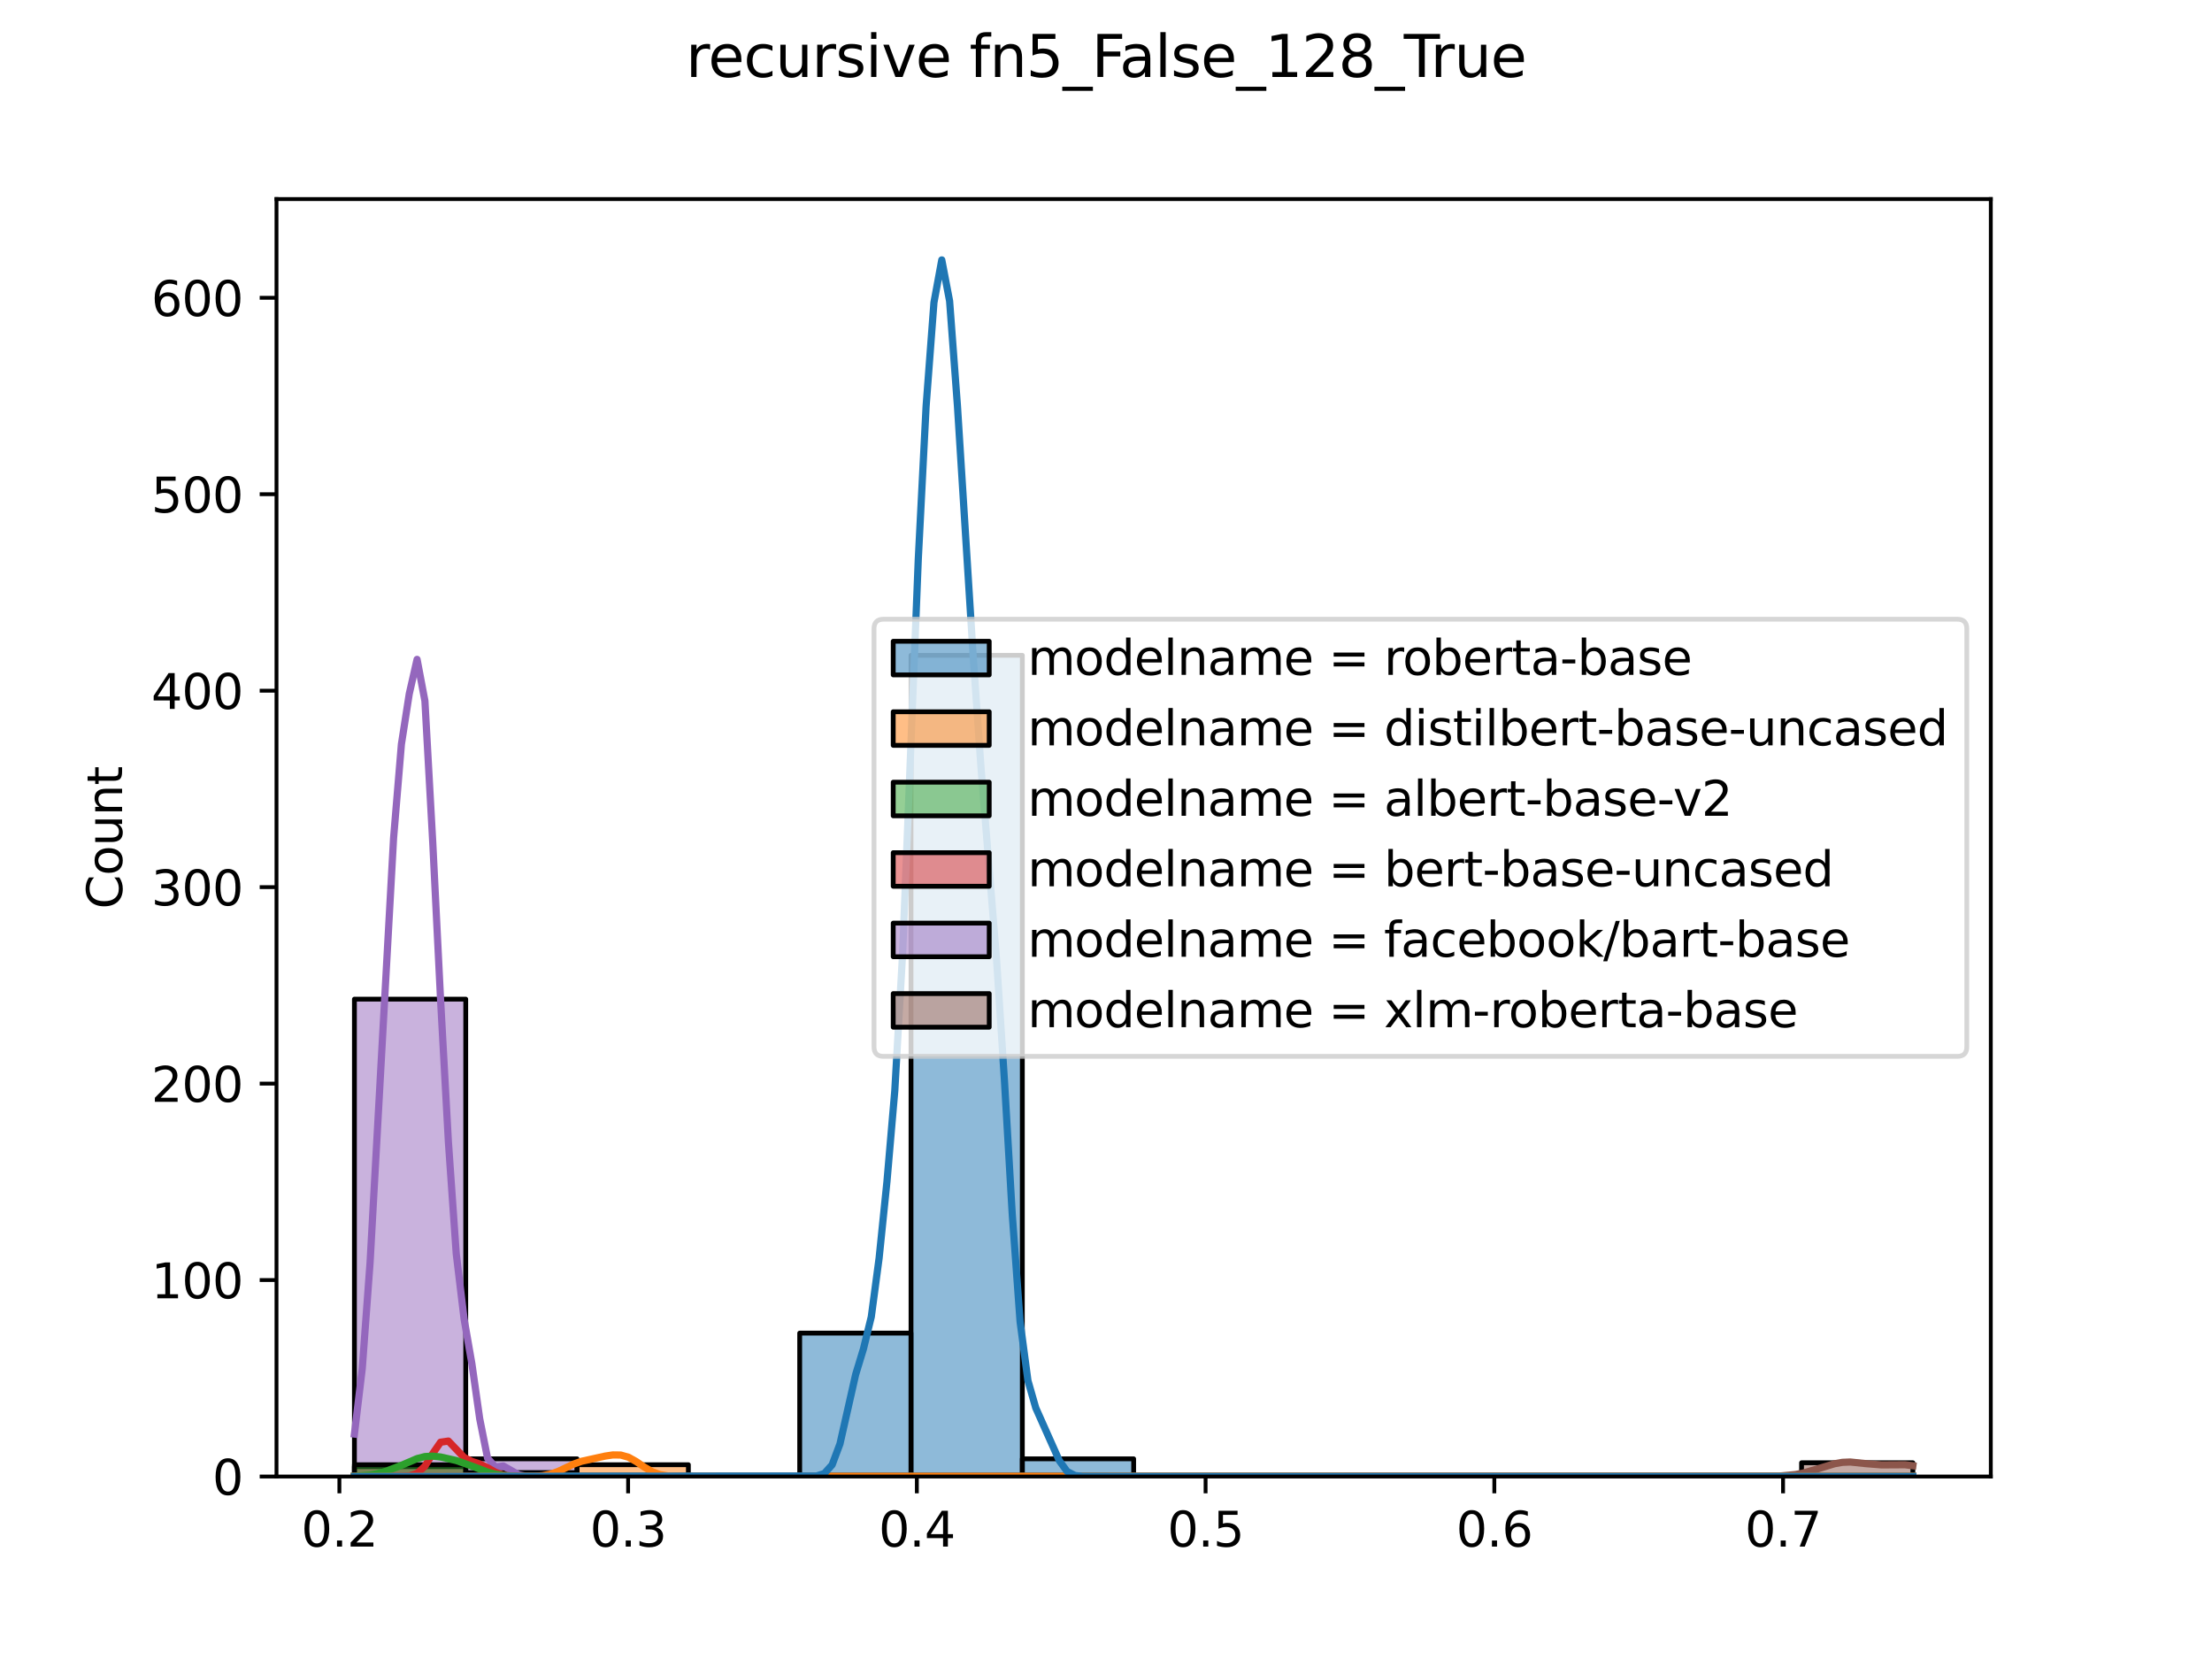 <?xml version="1.0" encoding="utf-8" standalone="no"?>
<!DOCTYPE svg PUBLIC "-//W3C//DTD SVG 1.1//EN"
  "http://www.w3.org/Graphics/SVG/1.1/DTD/svg11.dtd">
<svg xmlns:xlink="http://www.w3.org/1999/xlink" width="460.8pt" height="345.6pt" viewBox="0 0 460.8 345.6" xmlns="http://www.w3.org/2000/svg" version="1.1">
 <defs>
  <style type="text/css">*{stroke-linejoin: round; stroke-linecap: butt}</style>
 </defs>
 <g id="figure_1">
  <g id="patch_1">
   <path d="M 0 345.6 
L 460.8 345.6 
L 460.8 0 
L 0 0 
z
" style="fill: #ffffff"/>
  </g>
  <g id="axes_1">
   <g id="patch_2">
    <path d="M 57.6 307.584 
L 414.72 307.584 
L 414.72 41.472 
L 57.6 41.472 
z
" style="fill: #ffffff"/>
   </g>
   <g id="patch_3">
    <path d="M 73.833 307.584 
L 97.022 307.584 
L 97.022 307.584 
L 73.833 307.584 
z
" clip-path="url(#pc4f08e3adf)" style="fill: #8c564b; fill-opacity: 0.5; stroke: #000000; stroke-linejoin: miter"/>
   </g>
   <g id="patch_4">
    <path d="M 97.022 307.584 
L 120.212 307.584 
L 120.212 307.584 
L 97.022 307.584 
z
" clip-path="url(#pc4f08e3adf)" style="fill: #8c564b; fill-opacity: 0.5; stroke: #000000; stroke-linejoin: miter"/>
   </g>
   <g id="patch_5">
    <path d="M 120.212 307.584 
L 143.402 307.584 
L 143.402 307.584 
L 120.212 307.584 
z
" clip-path="url(#pc4f08e3adf)" style="fill: #8c564b; fill-opacity: 0.5; stroke: #000000; stroke-linejoin: miter"/>
   </g>
   <g id="patch_6">
    <path d="M 143.402 307.584 
L 166.591 307.584 
L 166.591 307.584 
L 143.402 307.584 
z
" clip-path="url(#pc4f08e3adf)" style="fill: #8c564b; fill-opacity: 0.5; stroke: #000000; stroke-linejoin: miter"/>
   </g>
   <g id="patch_7">
    <path d="M 166.591 307.584 
L 189.781 307.584 
L 189.781 307.584 
L 166.591 307.584 
z
" clip-path="url(#pc4f08e3adf)" style="fill: #8c564b; fill-opacity: 0.5; stroke: #000000; stroke-linejoin: miter"/>
   </g>
   <g id="patch_8">
    <path d="M 189.781 307.584 
L 212.97 307.584 
L 212.97 307.584 
L 189.781 307.584 
z
" clip-path="url(#pc4f08e3adf)" style="fill: #8c564b; fill-opacity: 0.5; stroke: #000000; stroke-linejoin: miter"/>
   </g>
   <g id="patch_9">
    <path d="M 212.97 307.584 
L 236.16 307.584 
L 236.16 307.584 
L 212.97 307.584 
z
" clip-path="url(#pc4f08e3adf)" style="fill: #8c564b; fill-opacity: 0.5; stroke: #000000; stroke-linejoin: miter"/>
   </g>
   <g id="patch_10">
    <path d="M 236.16 307.584 
L 259.35 307.584 
L 259.35 307.584 
L 236.16 307.584 
z
" clip-path="url(#pc4f08e3adf)" style="fill: #8c564b; fill-opacity: 0.5; stroke: #000000; stroke-linejoin: miter"/>
   </g>
   <g id="patch_11">
    <path d="M 259.35 307.584 
L 282.539 307.584 
L 282.539 307.584 
L 259.35 307.584 
z
" clip-path="url(#pc4f08e3adf)" style="fill: #8c564b; fill-opacity: 0.5; stroke: #000000; stroke-linejoin: miter"/>
   </g>
   <g id="patch_12">
    <path d="M 282.539 307.584 
L 305.729 307.584 
L 305.729 307.584 
L 282.539 307.584 
z
" clip-path="url(#pc4f08e3adf)" style="fill: #8c564b; fill-opacity: 0.5; stroke: #000000; stroke-linejoin: miter"/>
   </g>
   <g id="patch_13">
    <path d="M 305.729 307.584 
L 328.918 307.584 
L 328.918 307.584 
L 305.729 307.584 
z
" clip-path="url(#pc4f08e3adf)" style="fill: #8c564b; fill-opacity: 0.5; stroke: #000000; stroke-linejoin: miter"/>
   </g>
   <g id="patch_14">
    <path d="M 328.918 307.584 
L 352.108 307.584 
L 352.108 307.584 
L 328.918 307.584 
z
" clip-path="url(#pc4f08e3adf)" style="fill: #8c564b; fill-opacity: 0.5; stroke: #000000; stroke-linejoin: miter"/>
   </g>
   <g id="patch_15">
    <path d="M 352.108 307.584 
L 375.298 307.584 
L 375.298 307.584 
L 352.108 307.584 
z
" clip-path="url(#pc4f08e3adf)" style="fill: #8c564b; fill-opacity: 0.5; stroke: #000000; stroke-linejoin: miter"/>
   </g>
   <g id="patch_16">
    <path d="M 375.298 307.584 
L 398.487 307.584 
L 398.487 304.719 
L 375.298 304.719 
z
" clip-path="url(#pc4f08e3adf)" style="fill: #8c564b; fill-opacity: 0.5; stroke: #000000; stroke-linejoin: miter"/>
   </g>
   <g id="patch_17">
    <path d="M 73.833 307.584 
L 97.022 307.584 
L 97.022 208.136 
L 73.833 208.136 
z
" clip-path="url(#pc4f08e3adf)" style="fill: #9467bd; fill-opacity: 0.5; stroke: #000000; stroke-linejoin: miter"/>
   </g>
   <g id="patch_18">
    <path d="M 97.022 307.584 
L 120.212 307.584 
L 120.212 303.901 
L 97.022 303.901 
z
" clip-path="url(#pc4f08e3adf)" style="fill: #9467bd; fill-opacity: 0.5; stroke: #000000; stroke-linejoin: miter"/>
   </g>
   <g id="patch_19">
    <path d="M 120.212 307.584 
L 143.402 307.584 
L 143.402 307.584 
L 120.212 307.584 
z
" clip-path="url(#pc4f08e3adf)" style="fill: #9467bd; fill-opacity: 0.5; stroke: #000000; stroke-linejoin: miter"/>
   </g>
   <g id="patch_20">
    <path d="M 143.402 307.584 
L 166.591 307.584 
L 166.591 307.584 
L 143.402 307.584 
z
" clip-path="url(#pc4f08e3adf)" style="fill: #9467bd; fill-opacity: 0.5; stroke: #000000; stroke-linejoin: miter"/>
   </g>
   <g id="patch_21">
    <path d="M 166.591 307.584 
L 189.781 307.584 
L 189.781 307.584 
L 166.591 307.584 
z
" clip-path="url(#pc4f08e3adf)" style="fill: #9467bd; fill-opacity: 0.5; stroke: #000000; stroke-linejoin: miter"/>
   </g>
   <g id="patch_22">
    <path d="M 189.781 307.584 
L 212.97 307.584 
L 212.97 307.584 
L 189.781 307.584 
z
" clip-path="url(#pc4f08e3adf)" style="fill: #9467bd; fill-opacity: 0.5; stroke: #000000; stroke-linejoin: miter"/>
   </g>
   <g id="patch_23">
    <path d="M 212.97 307.584 
L 236.16 307.584 
L 236.16 307.584 
L 212.97 307.584 
z
" clip-path="url(#pc4f08e3adf)" style="fill: #9467bd; fill-opacity: 0.5; stroke: #000000; stroke-linejoin: miter"/>
   </g>
   <g id="patch_24">
    <path d="M 236.16 307.584 
L 259.35 307.584 
L 259.35 307.584 
L 236.16 307.584 
z
" clip-path="url(#pc4f08e3adf)" style="fill: #9467bd; fill-opacity: 0.5; stroke: #000000; stroke-linejoin: miter"/>
   </g>
   <g id="patch_25">
    <path d="M 259.35 307.584 
L 282.539 307.584 
L 282.539 307.584 
L 259.35 307.584 
z
" clip-path="url(#pc4f08e3adf)" style="fill: #9467bd; fill-opacity: 0.5; stroke: #000000; stroke-linejoin: miter"/>
   </g>
   <g id="patch_26">
    <path d="M 282.539 307.584 
L 305.729 307.584 
L 305.729 307.584 
L 282.539 307.584 
z
" clip-path="url(#pc4f08e3adf)" style="fill: #9467bd; fill-opacity: 0.5; stroke: #000000; stroke-linejoin: miter"/>
   </g>
   <g id="patch_27">
    <path d="M 305.729 307.584 
L 328.918 307.584 
L 328.918 307.584 
L 305.729 307.584 
z
" clip-path="url(#pc4f08e3adf)" style="fill: #9467bd; fill-opacity: 0.5; stroke: #000000; stroke-linejoin: miter"/>
   </g>
   <g id="patch_28">
    <path d="M 328.918 307.584 
L 352.108 307.584 
L 352.108 307.584 
L 328.918 307.584 
z
" clip-path="url(#pc4f08e3adf)" style="fill: #9467bd; fill-opacity: 0.5; stroke: #000000; stroke-linejoin: miter"/>
   </g>
   <g id="patch_29">
    <path d="M 352.108 307.584 
L 375.298 307.584 
L 375.298 307.584 
L 352.108 307.584 
z
" clip-path="url(#pc4f08e3adf)" style="fill: #9467bd; fill-opacity: 0.5; stroke: #000000; stroke-linejoin: miter"/>
   </g>
   <g id="patch_30">
    <path d="M 375.298 307.584 
L 398.487 307.584 
L 398.487 307.584 
L 375.298 307.584 
z
" clip-path="url(#pc4f08e3adf)" style="fill: #9467bd; fill-opacity: 0.5; stroke: #000000; stroke-linejoin: miter"/>
   </g>
   <g id="patch_31">
    <path d="M 73.833 307.584 
L 97.022 307.584 
L 97.022 305.538 
L 73.833 305.538 
z
" clip-path="url(#pc4f08e3adf)" style="fill: #d62728; fill-opacity: 0.5; stroke: #000000; stroke-linejoin: miter"/>
   </g>
   <g id="patch_32">
    <path d="M 97.022 307.584 
L 120.212 307.584 
L 120.212 306.765 
L 97.022 306.765 
z
" clip-path="url(#pc4f08e3adf)" style="fill: #d62728; fill-opacity: 0.5; stroke: #000000; stroke-linejoin: miter"/>
   </g>
   <g id="patch_33">
    <path d="M 120.212 307.584 
L 143.402 307.584 
L 143.402 307.584 
L 120.212 307.584 
z
" clip-path="url(#pc4f08e3adf)" style="fill: #d62728; fill-opacity: 0.5; stroke: #000000; stroke-linejoin: miter"/>
   </g>
   <g id="patch_34">
    <path d="M 143.402 307.584 
L 166.591 307.584 
L 166.591 307.584 
L 143.402 307.584 
z
" clip-path="url(#pc4f08e3adf)" style="fill: #d62728; fill-opacity: 0.5; stroke: #000000; stroke-linejoin: miter"/>
   </g>
   <g id="patch_35">
    <path d="M 166.591 307.584 
L 189.781 307.584 
L 189.781 307.584 
L 166.591 307.584 
z
" clip-path="url(#pc4f08e3adf)" style="fill: #d62728; fill-opacity: 0.5; stroke: #000000; stroke-linejoin: miter"/>
   </g>
   <g id="patch_36">
    <path d="M 189.781 307.584 
L 212.97 307.584 
L 212.97 307.584 
L 189.781 307.584 
z
" clip-path="url(#pc4f08e3adf)" style="fill: #d62728; fill-opacity: 0.5; stroke: #000000; stroke-linejoin: miter"/>
   </g>
   <g id="patch_37">
    <path d="M 212.97 307.584 
L 236.16 307.584 
L 236.16 307.584 
L 212.97 307.584 
z
" clip-path="url(#pc4f08e3adf)" style="fill: #d62728; fill-opacity: 0.5; stroke: #000000; stroke-linejoin: miter"/>
   </g>
   <g id="patch_38">
    <path d="M 236.16 307.584 
L 259.35 307.584 
L 259.35 307.584 
L 236.16 307.584 
z
" clip-path="url(#pc4f08e3adf)" style="fill: #d62728; fill-opacity: 0.5; stroke: #000000; stroke-linejoin: miter"/>
   </g>
   <g id="patch_39">
    <path d="M 259.35 307.584 
L 282.539 307.584 
L 282.539 307.584 
L 259.35 307.584 
z
" clip-path="url(#pc4f08e3adf)" style="fill: #d62728; fill-opacity: 0.5; stroke: #000000; stroke-linejoin: miter"/>
   </g>
   <g id="patch_40">
    <path d="M 282.539 307.584 
L 305.729 307.584 
L 305.729 307.584 
L 282.539 307.584 
z
" clip-path="url(#pc4f08e3adf)" style="fill: #d62728; fill-opacity: 0.5; stroke: #000000; stroke-linejoin: miter"/>
   </g>
   <g id="patch_41">
    <path d="M 305.729 307.584 
L 328.918 307.584 
L 328.918 307.584 
L 305.729 307.584 
z
" clip-path="url(#pc4f08e3adf)" style="fill: #d62728; fill-opacity: 0.5; stroke: #000000; stroke-linejoin: miter"/>
   </g>
   <g id="patch_42">
    <path d="M 328.918 307.584 
L 352.108 307.584 
L 352.108 307.584 
L 328.918 307.584 
z
" clip-path="url(#pc4f08e3adf)" style="fill: #d62728; fill-opacity: 0.5; stroke: #000000; stroke-linejoin: miter"/>
   </g>
   <g id="patch_43">
    <path d="M 352.108 307.584 
L 375.298 307.584 
L 375.298 307.584 
L 352.108 307.584 
z
" clip-path="url(#pc4f08e3adf)" style="fill: #d62728; fill-opacity: 0.5; stroke: #000000; stroke-linejoin: miter"/>
   </g>
   <g id="patch_44">
    <path d="M 375.298 307.584 
L 398.487 307.584 
L 398.487 307.584 
L 375.298 307.584 
z
" clip-path="url(#pc4f08e3adf)" style="fill: #d62728; fill-opacity: 0.5; stroke: #000000; stroke-linejoin: miter"/>
   </g>
   <g id="patch_45">
    <path d="M 73.833 307.584 
L 97.022 307.584 
L 97.022 305.128 
L 73.833 305.128 
z
" clip-path="url(#pc4f08e3adf)" style="fill: #2ca02c; fill-opacity: 0.5; stroke: #000000; stroke-linejoin: miter"/>
   </g>
   <g id="patch_46">
    <path d="M 97.022 307.584 
L 120.212 307.584 
L 120.212 307.175 
L 97.022 307.175 
z
" clip-path="url(#pc4f08e3adf)" style="fill: #2ca02c; fill-opacity: 0.5; stroke: #000000; stroke-linejoin: miter"/>
   </g>
   <g id="patch_47">
    <path d="M 120.212 307.584 
L 143.402 307.584 
L 143.402 307.584 
L 120.212 307.584 
z
" clip-path="url(#pc4f08e3adf)" style="fill: #2ca02c; fill-opacity: 0.5; stroke: #000000; stroke-linejoin: miter"/>
   </g>
   <g id="patch_48">
    <path d="M 143.402 307.584 
L 166.591 307.584 
L 166.591 307.584 
L 143.402 307.584 
z
" clip-path="url(#pc4f08e3adf)" style="fill: #2ca02c; fill-opacity: 0.5; stroke: #000000; stroke-linejoin: miter"/>
   </g>
   <g id="patch_49">
    <path d="M 166.591 307.584 
L 189.781 307.584 
L 189.781 307.584 
L 166.591 307.584 
z
" clip-path="url(#pc4f08e3adf)" style="fill: #2ca02c; fill-opacity: 0.5; stroke: #000000; stroke-linejoin: miter"/>
   </g>
   <g id="patch_50">
    <path d="M 189.781 307.584 
L 212.97 307.584 
L 212.97 307.584 
L 189.781 307.584 
z
" clip-path="url(#pc4f08e3adf)" style="fill: #2ca02c; fill-opacity: 0.5; stroke: #000000; stroke-linejoin: miter"/>
   </g>
   <g id="patch_51">
    <path d="M 212.97 307.584 
L 236.16 307.584 
L 236.16 307.584 
L 212.97 307.584 
z
" clip-path="url(#pc4f08e3adf)" style="fill: #2ca02c; fill-opacity: 0.5; stroke: #000000; stroke-linejoin: miter"/>
   </g>
   <g id="patch_52">
    <path d="M 236.16 307.584 
L 259.35 307.584 
L 259.35 307.584 
L 236.16 307.584 
z
" clip-path="url(#pc4f08e3adf)" style="fill: #2ca02c; fill-opacity: 0.5; stroke: #000000; stroke-linejoin: miter"/>
   </g>
   <g id="patch_53">
    <path d="M 259.35 307.584 
L 282.539 307.584 
L 282.539 307.584 
L 259.35 307.584 
z
" clip-path="url(#pc4f08e3adf)" style="fill: #2ca02c; fill-opacity: 0.5; stroke: #000000; stroke-linejoin: miter"/>
   </g>
   <g id="patch_54">
    <path d="M 282.539 307.584 
L 305.729 307.584 
L 305.729 307.584 
L 282.539 307.584 
z
" clip-path="url(#pc4f08e3adf)" style="fill: #2ca02c; fill-opacity: 0.5; stroke: #000000; stroke-linejoin: miter"/>
   </g>
   <g id="patch_55">
    <path d="M 305.729 307.584 
L 328.918 307.584 
L 328.918 307.584 
L 305.729 307.584 
z
" clip-path="url(#pc4f08e3adf)" style="fill: #2ca02c; fill-opacity: 0.5; stroke: #000000; stroke-linejoin: miter"/>
   </g>
   <g id="patch_56">
    <path d="M 328.918 307.584 
L 352.108 307.584 
L 352.108 307.584 
L 328.918 307.584 
z
" clip-path="url(#pc4f08e3adf)" style="fill: #2ca02c; fill-opacity: 0.5; stroke: #000000; stroke-linejoin: miter"/>
   </g>
   <g id="patch_57">
    <path d="M 352.108 307.584 
L 375.298 307.584 
L 375.298 307.584 
L 352.108 307.584 
z
" clip-path="url(#pc4f08e3adf)" style="fill: #2ca02c; fill-opacity: 0.5; stroke: #000000; stroke-linejoin: miter"/>
   </g>
   <g id="patch_58">
    <path d="M 375.298 307.584 
L 398.487 307.584 
L 398.487 307.584 
L 375.298 307.584 
z
" clip-path="url(#pc4f08e3adf)" style="fill: #2ca02c; fill-opacity: 0.5; stroke: #000000; stroke-linejoin: miter"/>
   </g>
   <g id="patch_59">
    <path d="M 73.833 307.584 
L 97.022 307.584 
L 97.022 307.584 
L 73.833 307.584 
z
" clip-path="url(#pc4f08e3adf)" style="fill: #ff7f0e; fill-opacity: 0.5; stroke: #000000; stroke-linejoin: miter"/>
   </g>
   <g id="patch_60">
    <path d="M 97.022 307.584 
L 120.212 307.584 
L 120.212 307.175 
L 97.022 307.175 
z
" clip-path="url(#pc4f08e3adf)" style="fill: #ff7f0e; fill-opacity: 0.5; stroke: #000000; stroke-linejoin: miter"/>
   </g>
   <g id="patch_61">
    <path d="M 120.212 307.584 
L 143.402 307.584 
L 143.402 305.128 
L 120.212 305.128 
z
" clip-path="url(#pc4f08e3adf)" style="fill: #ff7f0e; fill-opacity: 0.5; stroke: #000000; stroke-linejoin: miter"/>
   </g>
   <g id="patch_62">
    <path d="M 143.402 307.584 
L 166.591 307.584 
L 166.591 307.584 
L 143.402 307.584 
z
" clip-path="url(#pc4f08e3adf)" style="fill: #ff7f0e; fill-opacity: 0.5; stroke: #000000; stroke-linejoin: miter"/>
   </g>
   <g id="patch_63">
    <path d="M 166.591 307.584 
L 189.781 307.584 
L 189.781 307.584 
L 166.591 307.584 
z
" clip-path="url(#pc4f08e3adf)" style="fill: #ff7f0e; fill-opacity: 0.5; stroke: #000000; stroke-linejoin: miter"/>
   </g>
   <g id="patch_64">
    <path d="M 189.781 307.584 
L 212.97 307.584 
L 212.97 307.584 
L 189.781 307.584 
z
" clip-path="url(#pc4f08e3adf)" style="fill: #ff7f0e; fill-opacity: 0.5; stroke: #000000; stroke-linejoin: miter"/>
   </g>
   <g id="patch_65">
    <path d="M 212.97 307.584 
L 236.16 307.584 
L 236.16 307.584 
L 212.97 307.584 
z
" clip-path="url(#pc4f08e3adf)" style="fill: #ff7f0e; fill-opacity: 0.5; stroke: #000000; stroke-linejoin: miter"/>
   </g>
   <g id="patch_66">
    <path d="M 236.16 307.584 
L 259.35 307.584 
L 259.35 307.584 
L 236.16 307.584 
z
" clip-path="url(#pc4f08e3adf)" style="fill: #ff7f0e; fill-opacity: 0.5; stroke: #000000; stroke-linejoin: miter"/>
   </g>
   <g id="patch_67">
    <path d="M 259.35 307.584 
L 282.539 307.584 
L 282.539 307.584 
L 259.35 307.584 
z
" clip-path="url(#pc4f08e3adf)" style="fill: #ff7f0e; fill-opacity: 0.5; stroke: #000000; stroke-linejoin: miter"/>
   </g>
   <g id="patch_68">
    <path d="M 282.539 307.584 
L 305.729 307.584 
L 305.729 307.584 
L 282.539 307.584 
z
" clip-path="url(#pc4f08e3adf)" style="fill: #ff7f0e; fill-opacity: 0.5; stroke: #000000; stroke-linejoin: miter"/>
   </g>
   <g id="patch_69">
    <path d="M 305.729 307.584 
L 328.918 307.584 
L 328.918 307.584 
L 305.729 307.584 
z
" clip-path="url(#pc4f08e3adf)" style="fill: #ff7f0e; fill-opacity: 0.5; stroke: #000000; stroke-linejoin: miter"/>
   </g>
   <g id="patch_70">
    <path d="M 328.918 307.584 
L 352.108 307.584 
L 352.108 307.584 
L 328.918 307.584 
z
" clip-path="url(#pc4f08e3adf)" style="fill: #ff7f0e; fill-opacity: 0.5; stroke: #000000; stroke-linejoin: miter"/>
   </g>
   <g id="patch_71">
    <path d="M 352.108 307.584 
L 375.298 307.584 
L 375.298 307.584 
L 352.108 307.584 
z
" clip-path="url(#pc4f08e3adf)" style="fill: #ff7f0e; fill-opacity: 0.5; stroke: #000000; stroke-linejoin: miter"/>
   </g>
   <g id="patch_72">
    <path d="M 375.298 307.584 
L 398.487 307.584 
L 398.487 307.584 
L 375.298 307.584 
z
" clip-path="url(#pc4f08e3adf)" style="fill: #ff7f0e; fill-opacity: 0.5; stroke: #000000; stroke-linejoin: miter"/>
   </g>
   <g id="patch_73">
    <path d="M 73.833 307.584 
L 97.022 307.584 
L 97.022 307.584 
L 73.833 307.584 
z
" clip-path="url(#pc4f08e3adf)" style="fill: #1f77b4; fill-opacity: 0.5; stroke: #000000; stroke-linejoin: miter"/>
   </g>
   <g id="patch_74">
    <path d="M 97.022 307.584 
L 120.212 307.584 
L 120.212 307.584 
L 97.022 307.584 
z
" clip-path="url(#pc4f08e3adf)" style="fill: #1f77b4; fill-opacity: 0.5; stroke: #000000; stroke-linejoin: miter"/>
   </g>
   <g id="patch_75">
    <path d="M 120.212 307.584 
L 143.402 307.584 
L 143.402 307.584 
L 120.212 307.584 
z
" clip-path="url(#pc4f08e3adf)" style="fill: #1f77b4; fill-opacity: 0.5; stroke: #000000; stroke-linejoin: miter"/>
   </g>
   <g id="patch_76">
    <path d="M 143.402 307.584 
L 166.591 307.584 
L 166.591 307.584 
L 143.402 307.584 
z
" clip-path="url(#pc4f08e3adf)" style="fill: #1f77b4; fill-opacity: 0.5; stroke: #000000; stroke-linejoin: miter"/>
   </g>
   <g id="patch_77">
    <path d="M 166.591 307.584 
L 189.781 307.584 
L 189.781 277.709 
L 166.591 277.709 
z
" clip-path="url(#pc4f08e3adf)" style="fill: #1f77b4; fill-opacity: 0.5; stroke: #000000; stroke-linejoin: miter"/>
   </g>
   <g id="patch_78">
    <path d="M 189.781 307.584 
L 212.97 307.584 
L 212.97 136.517 
L 189.781 136.517 
z
" clip-path="url(#pc4f08e3adf)" style="fill: #1f77b4; fill-opacity: 0.5; stroke: #000000; stroke-linejoin: miter"/>
   </g>
   <g id="patch_79">
    <path d="M 212.97 307.584 
L 236.16 307.584 
L 236.16 303.901 
L 212.97 303.901 
z
" clip-path="url(#pc4f08e3adf)" style="fill: #1f77b4; fill-opacity: 0.5; stroke: #000000; stroke-linejoin: miter"/>
   </g>
   <g id="patch_80">
    <path d="M 236.16 307.584 
L 259.35 307.584 
L 259.35 307.584 
L 236.16 307.584 
z
" clip-path="url(#pc4f08e3adf)" style="fill: #1f77b4; fill-opacity: 0.5; stroke: #000000; stroke-linejoin: miter"/>
   </g>
   <g id="patch_81">
    <path d="M 259.35 307.584 
L 282.539 307.584 
L 282.539 307.584 
L 259.35 307.584 
z
" clip-path="url(#pc4f08e3adf)" style="fill: #1f77b4; fill-opacity: 0.5; stroke: #000000; stroke-linejoin: miter"/>
   </g>
   <g id="patch_82">
    <path d="M 282.539 307.584 
L 305.729 307.584 
L 305.729 307.584 
L 282.539 307.584 
z
" clip-path="url(#pc4f08e3adf)" style="fill: #1f77b4; fill-opacity: 0.5; stroke: #000000; stroke-linejoin: miter"/>
   </g>
   <g id="patch_83">
    <path d="M 305.729 307.584 
L 328.918 307.584 
L 328.918 307.584 
L 305.729 307.584 
z
" clip-path="url(#pc4f08e3adf)" style="fill: #1f77b4; fill-opacity: 0.5; stroke: #000000; stroke-linejoin: miter"/>
   </g>
   <g id="patch_84">
    <path d="M 328.918 307.584 
L 352.108 307.584 
L 352.108 307.584 
L 328.918 307.584 
z
" clip-path="url(#pc4f08e3adf)" style="fill: #1f77b4; fill-opacity: 0.5; stroke: #000000; stroke-linejoin: miter"/>
   </g>
   <g id="patch_85">
    <path d="M 352.108 307.584 
L 375.298 307.584 
L 375.298 307.584 
L 352.108 307.584 
z
" clip-path="url(#pc4f08e3adf)" style="fill: #1f77b4; fill-opacity: 0.5; stroke: #000000; stroke-linejoin: miter"/>
   </g>
   <g id="patch_86">
    <path d="M 375.298 307.584 
L 398.487 307.584 
L 398.487 307.584 
L 375.298 307.584 
z
" clip-path="url(#pc4f08e3adf)" style="fill: #1f77b4; fill-opacity: 0.5; stroke: #000000; stroke-linejoin: miter"/>
   </g>
   <g id="matplotlib.axis_1">
    <g id="xtick_1">
     <g id="line2d_1">
      <defs>
       <path id="m9593eb259e" d="M 0 0 
L 0 3.5 
" style="stroke: #000000; stroke-width: 0.8"/>
      </defs>
      <g>
       <use xlink:href="#m9593eb259e" x="70.7" y="307.584" style="stroke: #000000; stroke-width: 0.8"/>
      </g>
     </g>
     <g id="text_1">
      <!-- 0.2 -->
      <g transform="translate(62.748 322.182) scale(0.1 -0.1)">
       <defs>
        <path id="DejaVuSans-30" d="M 2034 4250 
Q 1547 4250 1301 3770 
Q 1056 3291 1056 2328 
Q 1056 1369 1301 889 
Q 1547 409 2034 409 
Q 2525 409 2770 889 
Q 3016 1369 3016 2328 
Q 3016 3291 2770 3770 
Q 2525 4250 2034 4250 
z
M 2034 4750 
Q 2819 4750 3233 4129 
Q 3647 3509 3647 2328 
Q 3647 1150 3233 529 
Q 2819 -91 2034 -91 
Q 1250 -91 836 529 
Q 422 1150 422 2328 
Q 422 3509 836 4129 
Q 1250 4750 2034 4750 
z
" transform="scale(0.016)"/>
        <path id="DejaVuSans-2e" d="M 684 794 
L 1344 794 
L 1344 0 
L 684 0 
L 684 794 
z
" transform="scale(0.016)"/>
        <path id="DejaVuSans-32" d="M 1228 531 
L 3431 531 
L 3431 0 
L 469 0 
L 469 531 
Q 828 903 1448 1529 
Q 2069 2156 2228 2338 
Q 2531 2678 2651 2914 
Q 2772 3150 2772 3378 
Q 2772 3750 2511 3984 
Q 2250 4219 1831 4219 
Q 1534 4219 1204 4116 
Q 875 4013 500 3803 
L 500 4441 
Q 881 4594 1212 4672 
Q 1544 4750 1819 4750 
Q 2544 4750 2975 4387 
Q 3406 4025 3406 3419 
Q 3406 3131 3298 2873 
Q 3191 2616 2906 2266 
Q 2828 2175 2409 1742 
Q 1991 1309 1228 531 
z
" transform="scale(0.016)"/>
       </defs>
       <use xlink:href="#DejaVuSans-30"/>
       <use xlink:href="#DejaVuSans-2e" x="63.623"/>
       <use xlink:href="#DejaVuSans-32" x="95.41"/>
      </g>
     </g>
    </g>
    <g id="xtick_2">
     <g id="line2d_2">
      <g>
       <use xlink:href="#m9593eb259e" x="130.848" y="307.584" style="stroke: #000000; stroke-width: 0.8"/>
      </g>
     </g>
     <g id="text_2">
      <!-- 0.3 -->
      <g transform="translate(122.897 322.182) scale(0.1 -0.1)">
       <defs>
        <path id="DejaVuSans-33" d="M 2597 2516 
Q 3050 2419 3304 2112 
Q 3559 1806 3559 1356 
Q 3559 666 3084 287 
Q 2609 -91 1734 -91 
Q 1441 -91 1130 -33 
Q 819 25 488 141 
L 488 750 
Q 750 597 1062 519 
Q 1375 441 1716 441 
Q 2309 441 2620 675 
Q 2931 909 2931 1356 
Q 2931 1769 2642 2001 
Q 2353 2234 1838 2234 
L 1294 2234 
L 1294 2753 
L 1863 2753 
Q 2328 2753 2575 2939 
Q 2822 3125 2822 3475 
Q 2822 3834 2567 4026 
Q 2313 4219 1838 4219 
Q 1578 4219 1281 4162 
Q 984 4106 628 3988 
L 628 4550 
Q 988 4650 1302 4700 
Q 1616 4750 1894 4750 
Q 2613 4750 3031 4423 
Q 3450 4097 3450 3541 
Q 3450 3153 3228 2886 
Q 3006 2619 2597 2516 
z
" transform="scale(0.016)"/>
       </defs>
       <use xlink:href="#DejaVuSans-30"/>
       <use xlink:href="#DejaVuSans-2e" x="63.623"/>
       <use xlink:href="#DejaVuSans-33" x="95.41"/>
      </g>
     </g>
    </g>
    <g id="xtick_3">
     <g id="line2d_3">
      <g>
       <use xlink:href="#m9593eb259e" x="190.997" y="307.584" style="stroke: #000000; stroke-width: 0.8"/>
      </g>
     </g>
     <g id="text_3">
      <!-- 0.4 -->
      <g transform="translate(183.046 322.182) scale(0.1 -0.1)">
       <defs>
        <path id="DejaVuSans-34" d="M 2419 4116 
L 825 1625 
L 2419 1625 
L 2419 4116 
z
M 2253 4666 
L 3047 4666 
L 3047 1625 
L 3713 1625 
L 3713 1100 
L 3047 1100 
L 3047 0 
L 2419 0 
L 2419 1100 
L 313 1100 
L 313 1709 
L 2253 4666 
z
" transform="scale(0.016)"/>
       </defs>
       <use xlink:href="#DejaVuSans-30"/>
       <use xlink:href="#DejaVuSans-2e" x="63.623"/>
       <use xlink:href="#DejaVuSans-34" x="95.41"/>
      </g>
     </g>
    </g>
    <g id="xtick_4">
     <g id="line2d_4">
      <g>
       <use xlink:href="#m9593eb259e" x="251.146" y="307.584" style="stroke: #000000; stroke-width: 0.8"/>
      </g>
     </g>
     <g id="text_4">
      <!-- 0.5 -->
      <g transform="translate(243.194 322.182) scale(0.1 -0.1)">
       <defs>
        <path id="DejaVuSans-35" d="M 691 4666 
L 3169 4666 
L 3169 4134 
L 1269 4134 
L 1269 2991 
Q 1406 3038 1543 3061 
Q 1681 3084 1819 3084 
Q 2600 3084 3056 2656 
Q 3513 2228 3513 1497 
Q 3513 744 3044 326 
Q 2575 -91 1722 -91 
Q 1428 -91 1123 -41 
Q 819 9 494 109 
L 494 744 
Q 775 591 1075 516 
Q 1375 441 1709 441 
Q 2250 441 2565 725 
Q 2881 1009 2881 1497 
Q 2881 1984 2565 2268 
Q 2250 2553 1709 2553 
Q 1456 2553 1204 2497 
Q 953 2441 691 2322 
L 691 4666 
z
" transform="scale(0.016)"/>
       </defs>
       <use xlink:href="#DejaVuSans-30"/>
       <use xlink:href="#DejaVuSans-2e" x="63.623"/>
       <use xlink:href="#DejaVuSans-35" x="95.41"/>
      </g>
     </g>
    </g>
    <g id="xtick_5">
     <g id="line2d_5">
      <g>
       <use xlink:href="#m9593eb259e" x="311.295" y="307.584" style="stroke: #000000; stroke-width: 0.8"/>
      </g>
     </g>
     <g id="text_5">
      <!-- 0.6 -->
      <g transform="translate(303.343 322.182) scale(0.1 -0.1)">
       <defs>
        <path id="DejaVuSans-36" d="M 2113 2584 
Q 1688 2584 1439 2293 
Q 1191 2003 1191 1497 
Q 1191 994 1439 701 
Q 1688 409 2113 409 
Q 2538 409 2786 701 
Q 3034 994 3034 1497 
Q 3034 2003 2786 2293 
Q 2538 2584 2113 2584 
z
M 3366 4563 
L 3366 3988 
Q 3128 4100 2886 4159 
Q 2644 4219 2406 4219 
Q 1781 4219 1451 3797 
Q 1122 3375 1075 2522 
Q 1259 2794 1537 2939 
Q 1816 3084 2150 3084 
Q 2853 3084 3261 2657 
Q 3669 2231 3669 1497 
Q 3669 778 3244 343 
Q 2819 -91 2113 -91 
Q 1303 -91 875 529 
Q 447 1150 447 2328 
Q 447 3434 972 4092 
Q 1497 4750 2381 4750 
Q 2619 4750 2861 4703 
Q 3103 4656 3366 4563 
z
" transform="scale(0.016)"/>
       </defs>
       <use xlink:href="#DejaVuSans-30"/>
       <use xlink:href="#DejaVuSans-2e" x="63.623"/>
       <use xlink:href="#DejaVuSans-36" x="95.41"/>
      </g>
     </g>
    </g>
    <g id="xtick_6">
     <g id="line2d_6">
      <g>
       <use xlink:href="#m9593eb259e" x="371.444" y="307.584" style="stroke: #000000; stroke-width: 0.8"/>
      </g>
     </g>
     <g id="text_6">
      <!-- 0.7 -->
      <g transform="translate(363.492 322.182) scale(0.1 -0.1)">
       <defs>
        <path id="DejaVuSans-37" d="M 525 4666 
L 3525 4666 
L 3525 4397 
L 1831 0 
L 1172 0 
L 2766 4134 
L 525 4134 
L 525 4666 
z
" transform="scale(0.016)"/>
       </defs>
       <use xlink:href="#DejaVuSans-30"/>
       <use xlink:href="#DejaVuSans-2e" x="63.623"/>
       <use xlink:href="#DejaVuSans-37" x="95.41"/>
      </g>
     </g>
    </g>
   </g>
   <g id="matplotlib.axis_2">
    <g id="ytick_1">
     <g id="line2d_7">
      <defs>
       <path id="md5ba32f980" d="M 0 0 
L -3.5 0 
" style="stroke: #000000; stroke-width: 0.8"/>
      </defs>
      <g>
       <use xlink:href="#md5ba32f980" x="57.6" y="307.584" style="stroke: #000000; stroke-width: 0.8"/>
      </g>
     </g>
     <g id="text_7">
      <!-- 0 -->
      <g transform="translate(44.237 311.383) scale(0.1 -0.1)">
       <use xlink:href="#DejaVuSans-30"/>
      </g>
     </g>
    </g>
    <g id="ytick_2">
     <g id="line2d_8">
      <g>
       <use xlink:href="#md5ba32f980" x="57.6" y="266.659" style="stroke: #000000; stroke-width: 0.8"/>
      </g>
     </g>
     <g id="text_8">
      <!-- 100 -->
      <g transform="translate(31.512 270.458) scale(0.1 -0.1)">
       <defs>
        <path id="DejaVuSans-31" d="M 794 531 
L 1825 531 
L 1825 4091 
L 703 3866 
L 703 4441 
L 1819 4666 
L 2450 4666 
L 2450 531 
L 3481 531 
L 3481 0 
L 794 0 
L 794 531 
z
" transform="scale(0.016)"/>
       </defs>
       <use xlink:href="#DejaVuSans-31"/>
       <use xlink:href="#DejaVuSans-30" x="63.623"/>
       <use xlink:href="#DejaVuSans-30" x="127.246"/>
      </g>
     </g>
    </g>
    <g id="ytick_3">
     <g id="line2d_9">
      <g>
       <use xlink:href="#md5ba32f980" x="57.6" y="225.734" style="stroke: #000000; stroke-width: 0.8"/>
      </g>
     </g>
     <g id="text_9">
      <!-- 200 -->
      <g transform="translate(31.512 229.533) scale(0.1 -0.1)">
       <use xlink:href="#DejaVuSans-32"/>
       <use xlink:href="#DejaVuSans-30" x="63.623"/>
       <use xlink:href="#DejaVuSans-30" x="127.246"/>
      </g>
     </g>
    </g>
    <g id="ytick_4">
     <g id="line2d_10">
      <g>
       <use xlink:href="#md5ba32f980" x="57.6" y="184.808" style="stroke: #000000; stroke-width: 0.8"/>
      </g>
     </g>
     <g id="text_10">
      <!-- 300 -->
      <g transform="translate(31.512 188.608) scale(0.1 -0.1)">
       <use xlink:href="#DejaVuSans-33"/>
       <use xlink:href="#DejaVuSans-30" x="63.623"/>
       <use xlink:href="#DejaVuSans-30" x="127.246"/>
      </g>
     </g>
    </g>
    <g id="ytick_5">
     <g id="line2d_11">
      <g>
       <use xlink:href="#md5ba32f980" x="57.6" y="143.883" style="stroke: #000000; stroke-width: 0.8"/>
      </g>
     </g>
     <g id="text_11">
      <!-- 400 -->
      <g transform="translate(31.512 147.682) scale(0.1 -0.1)">
       <use xlink:href="#DejaVuSans-34"/>
       <use xlink:href="#DejaVuSans-30" x="63.623"/>
       <use xlink:href="#DejaVuSans-30" x="127.246"/>
      </g>
     </g>
    </g>
    <g id="ytick_6">
     <g id="line2d_12">
      <g>
       <use xlink:href="#md5ba32f980" x="57.6" y="102.958" style="stroke: #000000; stroke-width: 0.8"/>
      </g>
     </g>
     <g id="text_12">
      <!-- 500 -->
      <g transform="translate(31.512 106.757) scale(0.1 -0.1)">
       <use xlink:href="#DejaVuSans-35"/>
       <use xlink:href="#DejaVuSans-30" x="63.623"/>
       <use xlink:href="#DejaVuSans-30" x="127.246"/>
      </g>
     </g>
    </g>
    <g id="ytick_7">
     <g id="line2d_13">
      <g>
       <use xlink:href="#md5ba32f980" x="57.6" y="62.033" style="stroke: #000000; stroke-width: 0.8"/>
      </g>
     </g>
     <g id="text_13">
      <!-- 600 -->
      <g transform="translate(31.512 65.832) scale(0.1 -0.1)">
       <use xlink:href="#DejaVuSans-36"/>
       <use xlink:href="#DejaVuSans-30" x="63.623"/>
       <use xlink:href="#DejaVuSans-30" x="127.246"/>
      </g>
     </g>
    </g>
    <g id="text_14">
     <!-- Count -->
     <g transform="translate(25.433 189.376) rotate(-90) scale(0.1 -0.1)">
      <defs>
       <path id="DejaVuSans-43" d="M 4122 4306 
L 4122 3641 
Q 3803 3938 3442 4084 
Q 3081 4231 2675 4231 
Q 1875 4231 1450 3742 
Q 1025 3253 1025 2328 
Q 1025 1406 1450 917 
Q 1875 428 2675 428 
Q 3081 428 3442 575 
Q 3803 722 4122 1019 
L 4122 359 
Q 3791 134 3420 21 
Q 3050 -91 2638 -91 
Q 1578 -91 968 557 
Q 359 1206 359 2328 
Q 359 3453 968 4101 
Q 1578 4750 2638 4750 
Q 3056 4750 3426 4639 
Q 3797 4528 4122 4306 
z
" transform="scale(0.016)"/>
       <path id="DejaVuSans-6f" d="M 1959 3097 
Q 1497 3097 1228 2736 
Q 959 2375 959 1747 
Q 959 1119 1226 758 
Q 1494 397 1959 397 
Q 2419 397 2687 759 
Q 2956 1122 2956 1747 
Q 2956 2369 2687 2733 
Q 2419 3097 1959 3097 
z
M 1959 3584 
Q 2709 3584 3137 3096 
Q 3566 2609 3566 1747 
Q 3566 888 3137 398 
Q 2709 -91 1959 -91 
Q 1206 -91 779 398 
Q 353 888 353 1747 
Q 353 2609 779 3096 
Q 1206 3584 1959 3584 
z
" transform="scale(0.016)"/>
       <path id="DejaVuSans-75" d="M 544 1381 
L 544 3500 
L 1119 3500 
L 1119 1403 
Q 1119 906 1312 657 
Q 1506 409 1894 409 
Q 2359 409 2629 706 
Q 2900 1003 2900 1516 
L 2900 3500 
L 3475 3500 
L 3475 0 
L 2900 0 
L 2900 538 
Q 2691 219 2414 64 
Q 2138 -91 1772 -91 
Q 1169 -91 856 284 
Q 544 659 544 1381 
z
M 1991 3584 
L 1991 3584 
z
" transform="scale(0.016)"/>
       <path id="DejaVuSans-6e" d="M 3513 2113 
L 3513 0 
L 2938 0 
L 2938 2094 
Q 2938 2591 2744 2837 
Q 2550 3084 2163 3084 
Q 1697 3084 1428 2787 
Q 1159 2491 1159 1978 
L 1159 0 
L 581 0 
L 581 3500 
L 1159 3500 
L 1159 2956 
Q 1366 3272 1645 3428 
Q 1925 3584 2291 3584 
Q 2894 3584 3203 3211 
Q 3513 2838 3513 2113 
z
" transform="scale(0.016)"/>
       <path id="DejaVuSans-74" d="M 1172 4494 
L 1172 3500 
L 2356 3500 
L 2356 3053 
L 1172 3053 
L 1172 1153 
Q 1172 725 1289 603 
Q 1406 481 1766 481 
L 2356 481 
L 2356 0 
L 1766 0 
Q 1100 0 847 248 
Q 594 497 594 1153 
L 594 3053 
L 172 3053 
L 172 3500 
L 594 3500 
L 594 4494 
L 1172 4494 
z
" transform="scale(0.016)"/>
      </defs>
      <use xlink:href="#DejaVuSans-43"/>
      <use xlink:href="#DejaVuSans-6f" x="69.824"/>
      <use xlink:href="#DejaVuSans-75" x="131.006"/>
      <use xlink:href="#DejaVuSans-6e" x="194.385"/>
      <use xlink:href="#DejaVuSans-74" x="257.764"/>
     </g>
    </g>
   </g>
   <g id="line2d_14">
    <path d="M 73.833 307.584 
L 370.753 307.483 
L 374.016 307.169 
L 375.647 306.859 
L 378.91 305.916 
L 382.173 304.92 
L 383.804 304.631 
L 385.436 304.562 
L 388.699 304.901 
L 391.962 305.163 
L 396.856 305.133 
L 398.487 305.343 
L 398.487 305.343 
" clip-path="url(#pc4f08e3adf)" style="fill: none; stroke: #8c564b; stroke-width: 1.5; stroke-linecap: square"/>
   </g>
   <g id="line2d_15">
    <path d="M 73.833 298.74 
L 75.464 285.094 
L 77.096 262.938 
L 81.99 174.594 
L 83.621 155.027 
L 85.253 144.55 
L 86.884 137.364 
L 88.516 146.006 
L 90.147 175.444 
L 91.778 208.227 
L 93.41 237.892 
L 95.041 261.144 
L 96.673 274.731 
L 98.304 284.094 
L 99.936 295.578 
L 101.567 303.759 
L 103.198 305.615 
L 104.83 305.383 
L 108.093 307.242 
L 109.724 307.547 
L 116.25 307.584 
L 398.487 307.584 
L 398.487 307.584 
" clip-path="url(#pc4f08e3adf)" style="fill: none; stroke: #9467bd; stroke-width: 1.5; stroke-linecap: square"/>
   </g>
   <g id="line2d_16">
    <path d="M 73.833 307.584 
L 83.621 307.57 
L 85.253 307.465 
L 86.884 306.952 
L 88.516 305.436 
L 90.147 302.801 
L 91.778 300.436 
L 93.41 300.199 
L 96.673 303.619 
L 98.304 304.444 
L 99.936 304.963 
L 101.567 305.76 
L 103.198 306.683 
L 104.83 307.294 
L 106.461 307.526 
L 111.356 307.584 
L 398.487 307.584 
L 398.487 307.584 
" clip-path="url(#pc4f08e3adf)" style="fill: none; stroke: #d62728; stroke-width: 1.5; stroke-linecap: square"/>
   </g>
   <g id="line2d_17">
    <path d="M 73.833 307.544 
L 77.096 307.283 
L 78.727 306.967 
L 80.358 306.507 
L 83.621 305.253 
L 86.884 303.852 
L 88.516 303.428 
L 90.147 303.34 
L 91.778 303.516 
L 95.041 304.25 
L 98.304 305.411 
L 101.567 306.659 
L 103.198 307.1 
L 104.83 307.372 
L 108.093 307.561 
L 119.513 307.584 
L 398.487 307.584 
L 398.487 307.584 
" clip-path="url(#pc4f08e3adf)" style="fill: none; stroke: #2ca02c; stroke-width: 1.5; stroke-linecap: square"/>
   </g>
   <g id="line2d_18">
    <path d="M 73.833 307.584 
L 111.356 307.536 
L 112.987 307.411 
L 114.618 307.104 
L 116.25 306.536 
L 119.513 304.99 
L 121.144 304.41 
L 126.038 303.334 
L 127.67 303.088 
L 129.301 303.109 
L 130.933 303.569 
L 132.564 304.486 
L 134.196 305.609 
L 135.827 306.574 
L 137.458 307.177 
L 139.09 307.456 
L 142.353 307.578 
L 179.876 307.584 
L 398.487 307.584 
L 398.487 307.584 
" clip-path="url(#pc4f08e3adf)" style="fill: none; stroke: #ff7f0e; stroke-width: 1.5; stroke-linecap: square"/>
   </g>
   <g id="line2d_19">
    <path d="M 73.833 307.584 
L 170.087 307.479 
L 171.719 306.965 
L 173.35 305.143 
L 174.981 300.78 
L 178.244 286.349 
L 179.876 280.978 
L 181.507 274.308 
L 183.139 262.051 
L 184.77 246.139 
L 186.401 227.225 
L 188.033 198.534 
L 191.296 116.472 
L 192.927 84.604 
L 194.559 63.015 
L 196.19 54.144 
L 197.821 62.715 
L 199.453 84.554 
L 202.716 136.446 
L 204.347 159.709 
L 207.61 199.976 
L 209.241 225.032 
L 210.873 252.993 
L 212.504 275.324 
L 214.136 287.592 
L 215.767 293.289 
L 220.661 304.262 
L 222.293 306.526 
L 223.924 307.376 
L 225.556 307.559 
L 233.713 307.584 
L 398.487 307.584 
L 398.487 307.584 
" clip-path="url(#pc4f08e3adf)" style="fill: none; stroke: #1f77b4; stroke-width: 1.5; stroke-linecap: square"/>
   </g>
   <g id="patch_87">
    <path d="M 57.6 307.584 
L 57.6 41.472 
" style="fill: none; stroke: #000000; stroke-width: 0.8; stroke-linejoin: miter; stroke-linecap: square"/>
   </g>
   <g id="patch_88">
    <path d="M 414.72 307.584 
L 414.72 41.472 
" style="fill: none; stroke: #000000; stroke-width: 0.8; stroke-linejoin: miter; stroke-linecap: square"/>
   </g>
   <g id="patch_89">
    <path d="M 57.6 307.584 
L 414.72 307.584 
" style="fill: none; stroke: #000000; stroke-width: 0.8; stroke-linejoin: miter; stroke-linecap: square"/>
   </g>
   <g id="patch_90">
    <path d="M 57.6 41.472 
L 414.72 41.472 
" style="fill: none; stroke: #000000; stroke-width: 0.8; stroke-linejoin: miter; stroke-linecap: square"/>
   </g>
   <g id="legend_1">
    <g id="patch_91">
     <path d="M 184.073 220.062 
L 407.72 220.062 
Q 409.72 220.062 409.72 218.062 
L 409.72 130.994 
Q 409.72 128.994 407.72 128.994 
L 184.073 128.994 
Q 182.073 128.994 182.073 130.994 
L 182.073 218.062 
Q 182.073 220.062 184.073 220.062 
z
" style="fill: #ffffff; opacity: 0.8; stroke: #cccccc; stroke-linejoin: miter"/>
    </g>
    <g id="patch_92">
     <path d="M 186.073 140.592 
L 206.073 140.592 
L 206.073 133.592 
L 186.073 133.592 
z
" style="fill: #1f77b4; fill-opacity: 0.5; stroke: #000000; stroke-linejoin: miter"/>
    </g>
    <g id="text_15">
     <!-- modelname = roberta-base -->
     <g transform="translate(214.073 140.592) scale(0.1 -0.1)">
      <defs>
       <path id="DejaVuSans-6d" d="M 3328 2828 
Q 3544 3216 3844 3400 
Q 4144 3584 4550 3584 
Q 5097 3584 5394 3201 
Q 5691 2819 5691 2113 
L 5691 0 
L 5113 0 
L 5113 2094 
Q 5113 2597 4934 2840 
Q 4756 3084 4391 3084 
Q 3944 3084 3684 2787 
Q 3425 2491 3425 1978 
L 3425 0 
L 2847 0 
L 2847 2094 
Q 2847 2600 2669 2842 
Q 2491 3084 2119 3084 
Q 1678 3084 1418 2786 
Q 1159 2488 1159 1978 
L 1159 0 
L 581 0 
L 581 3500 
L 1159 3500 
L 1159 2956 
Q 1356 3278 1631 3431 
Q 1906 3584 2284 3584 
Q 2666 3584 2933 3390 
Q 3200 3197 3328 2828 
z
" transform="scale(0.016)"/>
       <path id="DejaVuSans-64" d="M 2906 2969 
L 2906 4863 
L 3481 4863 
L 3481 0 
L 2906 0 
L 2906 525 
Q 2725 213 2448 61 
Q 2172 -91 1784 -91 
Q 1150 -91 751 415 
Q 353 922 353 1747 
Q 353 2572 751 3078 
Q 1150 3584 1784 3584 
Q 2172 3584 2448 3432 
Q 2725 3281 2906 2969 
z
M 947 1747 
Q 947 1113 1208 752 
Q 1469 391 1925 391 
Q 2381 391 2643 752 
Q 2906 1113 2906 1747 
Q 2906 2381 2643 2742 
Q 2381 3103 1925 3103 
Q 1469 3103 1208 2742 
Q 947 2381 947 1747 
z
" transform="scale(0.016)"/>
       <path id="DejaVuSans-65" d="M 3597 1894 
L 3597 1613 
L 953 1613 
Q 991 1019 1311 708 
Q 1631 397 2203 397 
Q 2534 397 2845 478 
Q 3156 559 3463 722 
L 3463 178 
Q 3153 47 2828 -22 
Q 2503 -91 2169 -91 
Q 1331 -91 842 396 
Q 353 884 353 1716 
Q 353 2575 817 3079 
Q 1281 3584 2069 3584 
Q 2775 3584 3186 3129 
Q 3597 2675 3597 1894 
z
M 3022 2063 
Q 3016 2534 2758 2815 
Q 2500 3097 2075 3097 
Q 1594 3097 1305 2825 
Q 1016 2553 972 2059 
L 3022 2063 
z
" transform="scale(0.016)"/>
       <path id="DejaVuSans-6c" d="M 603 4863 
L 1178 4863 
L 1178 0 
L 603 0 
L 603 4863 
z
" transform="scale(0.016)"/>
       <path id="DejaVuSans-61" d="M 2194 1759 
Q 1497 1759 1228 1600 
Q 959 1441 959 1056 
Q 959 750 1161 570 
Q 1363 391 1709 391 
Q 2188 391 2477 730 
Q 2766 1069 2766 1631 
L 2766 1759 
L 2194 1759 
z
M 3341 1997 
L 3341 0 
L 2766 0 
L 2766 531 
Q 2569 213 2275 61 
Q 1981 -91 1556 -91 
Q 1019 -91 701 211 
Q 384 513 384 1019 
Q 384 1609 779 1909 
Q 1175 2209 1959 2209 
L 2766 2209 
L 2766 2266 
Q 2766 2663 2505 2880 
Q 2244 3097 1772 3097 
Q 1472 3097 1187 3025 
Q 903 2953 641 2809 
L 641 3341 
Q 956 3463 1253 3523 
Q 1550 3584 1831 3584 
Q 2591 3584 2966 3190 
Q 3341 2797 3341 1997 
z
" transform="scale(0.016)"/>
       <path id="DejaVuSans-20" transform="scale(0.016)"/>
       <path id="DejaVuSans-3d" d="M 678 2906 
L 4684 2906 
L 4684 2381 
L 678 2381 
L 678 2906 
z
M 678 1631 
L 4684 1631 
L 4684 1100 
L 678 1100 
L 678 1631 
z
" transform="scale(0.016)"/>
       <path id="DejaVuSans-72" d="M 2631 2963 
Q 2534 3019 2420 3045 
Q 2306 3072 2169 3072 
Q 1681 3072 1420 2755 
Q 1159 2438 1159 1844 
L 1159 0 
L 581 0 
L 581 3500 
L 1159 3500 
L 1159 2956 
Q 1341 3275 1631 3429 
Q 1922 3584 2338 3584 
Q 2397 3584 2469 3576 
Q 2541 3569 2628 3553 
L 2631 2963 
z
" transform="scale(0.016)"/>
       <path id="DejaVuSans-62" d="M 3116 1747 
Q 3116 2381 2855 2742 
Q 2594 3103 2138 3103 
Q 1681 3103 1420 2742 
Q 1159 2381 1159 1747 
Q 1159 1113 1420 752 
Q 1681 391 2138 391 
Q 2594 391 2855 752 
Q 3116 1113 3116 1747 
z
M 1159 2969 
Q 1341 3281 1617 3432 
Q 1894 3584 2278 3584 
Q 2916 3584 3314 3078 
Q 3713 2572 3713 1747 
Q 3713 922 3314 415 
Q 2916 -91 2278 -91 
Q 1894 -91 1617 61 
Q 1341 213 1159 525 
L 1159 0 
L 581 0 
L 581 4863 
L 1159 4863 
L 1159 2969 
z
" transform="scale(0.016)"/>
       <path id="DejaVuSans-2d" d="M 313 2009 
L 1997 2009 
L 1997 1497 
L 313 1497 
L 313 2009 
z
" transform="scale(0.016)"/>
       <path id="DejaVuSans-73" d="M 2834 3397 
L 2834 2853 
Q 2591 2978 2328 3040 
Q 2066 3103 1784 3103 
Q 1356 3103 1142 2972 
Q 928 2841 928 2578 
Q 928 2378 1081 2264 
Q 1234 2150 1697 2047 
L 1894 2003 
Q 2506 1872 2764 1633 
Q 3022 1394 3022 966 
Q 3022 478 2636 193 
Q 2250 -91 1575 -91 
Q 1294 -91 989 -36 
Q 684 19 347 128 
L 347 722 
Q 666 556 975 473 
Q 1284 391 1588 391 
Q 1994 391 2212 530 
Q 2431 669 2431 922 
Q 2431 1156 2273 1281 
Q 2116 1406 1581 1522 
L 1381 1569 
Q 847 1681 609 1914 
Q 372 2147 372 2553 
Q 372 3047 722 3315 
Q 1072 3584 1716 3584 
Q 2034 3584 2315 3537 
Q 2597 3491 2834 3397 
z
" transform="scale(0.016)"/>
      </defs>
      <use xlink:href="#DejaVuSans-6d"/>
      <use xlink:href="#DejaVuSans-6f" x="97.412"/>
      <use xlink:href="#DejaVuSans-64" x="158.594"/>
      <use xlink:href="#DejaVuSans-65" x="222.07"/>
      <use xlink:href="#DejaVuSans-6c" x="283.594"/>
      <use xlink:href="#DejaVuSans-6e" x="311.377"/>
      <use xlink:href="#DejaVuSans-61" x="374.756"/>
      <use xlink:href="#DejaVuSans-6d" x="436.035"/>
      <use xlink:href="#DejaVuSans-65" x="533.447"/>
      <use xlink:href="#DejaVuSans-20" x="594.971"/>
      <use xlink:href="#DejaVuSans-3d" x="626.758"/>
      <use xlink:href="#DejaVuSans-20" x="710.547"/>
      <use xlink:href="#DejaVuSans-72" x="742.334"/>
      <use xlink:href="#DejaVuSans-6f" x="781.197"/>
      <use xlink:href="#DejaVuSans-62" x="842.379"/>
      <use xlink:href="#DejaVuSans-65" x="905.855"/>
      <use xlink:href="#DejaVuSans-72" x="967.379"/>
      <use xlink:href="#DejaVuSans-74" x="1008.492"/>
      <use xlink:href="#DejaVuSans-61" x="1047.701"/>
      <use xlink:href="#DejaVuSans-2d" x="1108.98"/>
      <use xlink:href="#DejaVuSans-62" x="1145.064"/>
      <use xlink:href="#DejaVuSans-61" x="1208.541"/>
      <use xlink:href="#DejaVuSans-73" x="1269.82"/>
      <use xlink:href="#DejaVuSans-65" x="1321.92"/>
     </g>
    </g>
    <g id="patch_93">
     <path d="M 186.073 155.27 
L 206.073 155.27 
L 206.073 148.27 
L 186.073 148.27 
z
" style="fill: #ff7f0e; fill-opacity: 0.5; stroke: #000000; stroke-linejoin: miter"/>
    </g>
    <g id="text_16">
     <!-- modelname = distilbert-base-uncased -->
     <g transform="translate(214.073 155.27) scale(0.1 -0.1)">
      <defs>
       <path id="DejaVuSans-69" d="M 603 3500 
L 1178 3500 
L 1178 0 
L 603 0 
L 603 3500 
z
M 603 4863 
L 1178 4863 
L 1178 4134 
L 603 4134 
L 603 4863 
z
" transform="scale(0.016)"/>
       <path id="DejaVuSans-63" d="M 3122 3366 
L 3122 2828 
Q 2878 2963 2633 3030 
Q 2388 3097 2138 3097 
Q 1578 3097 1268 2742 
Q 959 2388 959 1747 
Q 959 1106 1268 751 
Q 1578 397 2138 397 
Q 2388 397 2633 464 
Q 2878 531 3122 666 
L 3122 134 
Q 2881 22 2623 -34 
Q 2366 -91 2075 -91 
Q 1284 -91 818 406 
Q 353 903 353 1747 
Q 353 2603 823 3093 
Q 1294 3584 2113 3584 
Q 2378 3584 2631 3529 
Q 2884 3475 3122 3366 
z
" transform="scale(0.016)"/>
      </defs>
      <use xlink:href="#DejaVuSans-6d"/>
      <use xlink:href="#DejaVuSans-6f" x="97.412"/>
      <use xlink:href="#DejaVuSans-64" x="158.594"/>
      <use xlink:href="#DejaVuSans-65" x="222.07"/>
      <use xlink:href="#DejaVuSans-6c" x="283.594"/>
      <use xlink:href="#DejaVuSans-6e" x="311.377"/>
      <use xlink:href="#DejaVuSans-61" x="374.756"/>
      <use xlink:href="#DejaVuSans-6d" x="436.035"/>
      <use xlink:href="#DejaVuSans-65" x="533.447"/>
      <use xlink:href="#DejaVuSans-20" x="594.971"/>
      <use xlink:href="#DejaVuSans-3d" x="626.758"/>
      <use xlink:href="#DejaVuSans-20" x="710.547"/>
      <use xlink:href="#DejaVuSans-64" x="742.334"/>
      <use xlink:href="#DejaVuSans-69" x="805.811"/>
      <use xlink:href="#DejaVuSans-73" x="833.594"/>
      <use xlink:href="#DejaVuSans-74" x="885.693"/>
      <use xlink:href="#DejaVuSans-69" x="924.902"/>
      <use xlink:href="#DejaVuSans-6c" x="952.686"/>
      <use xlink:href="#DejaVuSans-62" x="980.469"/>
      <use xlink:href="#DejaVuSans-65" x="1043.945"/>
      <use xlink:href="#DejaVuSans-72" x="1105.469"/>
      <use xlink:href="#DejaVuSans-74" x="1146.582"/>
      <use xlink:href="#DejaVuSans-2d" x="1185.791"/>
      <use xlink:href="#DejaVuSans-62" x="1221.875"/>
      <use xlink:href="#DejaVuSans-61" x="1285.352"/>
      <use xlink:href="#DejaVuSans-73" x="1346.631"/>
      <use xlink:href="#DejaVuSans-65" x="1398.73"/>
      <use xlink:href="#DejaVuSans-2d" x="1460.254"/>
      <use xlink:href="#DejaVuSans-75" x="1496.338"/>
      <use xlink:href="#DejaVuSans-6e" x="1559.717"/>
      <use xlink:href="#DejaVuSans-63" x="1623.096"/>
      <use xlink:href="#DejaVuSans-61" x="1678.076"/>
      <use xlink:href="#DejaVuSans-73" x="1739.355"/>
      <use xlink:href="#DejaVuSans-65" x="1791.455"/>
      <use xlink:href="#DejaVuSans-64" x="1852.979"/>
     </g>
    </g>
    <g id="patch_94">
     <path d="M 186.073 169.948 
L 206.073 169.948 
L 206.073 162.948 
L 186.073 162.948 
z
" style="fill: #2ca02c; fill-opacity: 0.5; stroke: #000000; stroke-linejoin: miter"/>
    </g>
    <g id="text_17">
     <!-- modelname = albert-base-v2 -->
     <g transform="translate(214.073 169.948) scale(0.1 -0.1)">
      <defs>
       <path id="DejaVuSans-76" d="M 191 3500 
L 800 3500 
L 1894 563 
L 2988 3500 
L 3597 3500 
L 2284 0 
L 1503 0 
L 191 3500 
z
" transform="scale(0.016)"/>
      </defs>
      <use xlink:href="#DejaVuSans-6d"/>
      <use xlink:href="#DejaVuSans-6f" x="97.412"/>
      <use xlink:href="#DejaVuSans-64" x="158.594"/>
      <use xlink:href="#DejaVuSans-65" x="222.07"/>
      <use xlink:href="#DejaVuSans-6c" x="283.594"/>
      <use xlink:href="#DejaVuSans-6e" x="311.377"/>
      <use xlink:href="#DejaVuSans-61" x="374.756"/>
      <use xlink:href="#DejaVuSans-6d" x="436.035"/>
      <use xlink:href="#DejaVuSans-65" x="533.447"/>
      <use xlink:href="#DejaVuSans-20" x="594.971"/>
      <use xlink:href="#DejaVuSans-3d" x="626.758"/>
      <use xlink:href="#DejaVuSans-20" x="710.547"/>
      <use xlink:href="#DejaVuSans-61" x="742.334"/>
      <use xlink:href="#DejaVuSans-6c" x="803.613"/>
      <use xlink:href="#DejaVuSans-62" x="831.396"/>
      <use xlink:href="#DejaVuSans-65" x="894.873"/>
      <use xlink:href="#DejaVuSans-72" x="956.396"/>
      <use xlink:href="#DejaVuSans-74" x="997.51"/>
      <use xlink:href="#DejaVuSans-2d" x="1036.719"/>
      <use xlink:href="#DejaVuSans-62" x="1072.803"/>
      <use xlink:href="#DejaVuSans-61" x="1136.279"/>
      <use xlink:href="#DejaVuSans-73" x="1197.559"/>
      <use xlink:href="#DejaVuSans-65" x="1249.658"/>
      <use xlink:href="#DejaVuSans-2d" x="1311.182"/>
      <use xlink:href="#DejaVuSans-76" x="1344.641"/>
      <use xlink:href="#DejaVuSans-32" x="1403.82"/>
     </g>
    </g>
    <g id="patch_95">
     <path d="M 186.073 184.626 
L 206.073 184.626 
L 206.073 177.626 
L 186.073 177.626 
z
" style="fill: #d62728; fill-opacity: 0.5; stroke: #000000; stroke-linejoin: miter"/>
    </g>
    <g id="text_18">
     <!-- modelname = bert-base-uncased -->
     <g transform="translate(214.073 184.626) scale(0.1 -0.1)">
      <use xlink:href="#DejaVuSans-6d"/>
      <use xlink:href="#DejaVuSans-6f" x="97.412"/>
      <use xlink:href="#DejaVuSans-64" x="158.594"/>
      <use xlink:href="#DejaVuSans-65" x="222.07"/>
      <use xlink:href="#DejaVuSans-6c" x="283.594"/>
      <use xlink:href="#DejaVuSans-6e" x="311.377"/>
      <use xlink:href="#DejaVuSans-61" x="374.756"/>
      <use xlink:href="#DejaVuSans-6d" x="436.035"/>
      <use xlink:href="#DejaVuSans-65" x="533.447"/>
      <use xlink:href="#DejaVuSans-20" x="594.971"/>
      <use xlink:href="#DejaVuSans-3d" x="626.758"/>
      <use xlink:href="#DejaVuSans-20" x="710.547"/>
      <use xlink:href="#DejaVuSans-62" x="742.334"/>
      <use xlink:href="#DejaVuSans-65" x="805.811"/>
      <use xlink:href="#DejaVuSans-72" x="867.334"/>
      <use xlink:href="#DejaVuSans-74" x="908.447"/>
      <use xlink:href="#DejaVuSans-2d" x="947.656"/>
      <use xlink:href="#DejaVuSans-62" x="983.74"/>
      <use xlink:href="#DejaVuSans-61" x="1047.217"/>
      <use xlink:href="#DejaVuSans-73" x="1108.496"/>
      <use xlink:href="#DejaVuSans-65" x="1160.596"/>
      <use xlink:href="#DejaVuSans-2d" x="1222.119"/>
      <use xlink:href="#DejaVuSans-75" x="1258.203"/>
      <use xlink:href="#DejaVuSans-6e" x="1321.582"/>
      <use xlink:href="#DejaVuSans-63" x="1384.961"/>
      <use xlink:href="#DejaVuSans-61" x="1439.941"/>
      <use xlink:href="#DejaVuSans-73" x="1501.221"/>
      <use xlink:href="#DejaVuSans-65" x="1553.32"/>
      <use xlink:href="#DejaVuSans-64" x="1614.844"/>
     </g>
    </g>
    <g id="patch_96">
     <path d="M 186.073 199.305 
L 206.073 199.305 
L 206.073 192.305 
L 186.073 192.305 
z
" style="fill: #9467bd; fill-opacity: 0.5; stroke: #000000; stroke-linejoin: miter"/>
    </g>
    <g id="text_19">
     <!-- modelname = facebook/bart-base -->
     <g transform="translate(214.073 199.305) scale(0.1 -0.1)">
      <defs>
       <path id="DejaVuSans-66" d="M 2375 4863 
L 2375 4384 
L 1825 4384 
Q 1516 4384 1395 4259 
Q 1275 4134 1275 3809 
L 1275 3500 
L 2222 3500 
L 2222 3053 
L 1275 3053 
L 1275 0 
L 697 0 
L 697 3053 
L 147 3053 
L 147 3500 
L 697 3500 
L 697 3744 
Q 697 4328 969 4595 
Q 1241 4863 1831 4863 
L 2375 4863 
z
" transform="scale(0.016)"/>
       <path id="DejaVuSans-6b" d="M 581 4863 
L 1159 4863 
L 1159 1991 
L 2875 3500 
L 3609 3500 
L 1753 1863 
L 3688 0 
L 2938 0 
L 1159 1709 
L 1159 0 
L 581 0 
L 581 4863 
z
" transform="scale(0.016)"/>
       <path id="DejaVuSans-2f" d="M 1625 4666 
L 2156 4666 
L 531 -594 
L 0 -594 
L 1625 4666 
z
" transform="scale(0.016)"/>
      </defs>
      <use xlink:href="#DejaVuSans-6d"/>
      <use xlink:href="#DejaVuSans-6f" x="97.412"/>
      <use xlink:href="#DejaVuSans-64" x="158.594"/>
      <use xlink:href="#DejaVuSans-65" x="222.07"/>
      <use xlink:href="#DejaVuSans-6c" x="283.594"/>
      <use xlink:href="#DejaVuSans-6e" x="311.377"/>
      <use xlink:href="#DejaVuSans-61" x="374.756"/>
      <use xlink:href="#DejaVuSans-6d" x="436.035"/>
      <use xlink:href="#DejaVuSans-65" x="533.447"/>
      <use xlink:href="#DejaVuSans-20" x="594.971"/>
      <use xlink:href="#DejaVuSans-3d" x="626.758"/>
      <use xlink:href="#DejaVuSans-20" x="710.547"/>
      <use xlink:href="#DejaVuSans-66" x="742.334"/>
      <use xlink:href="#DejaVuSans-61" x="777.539"/>
      <use xlink:href="#DejaVuSans-63" x="838.818"/>
      <use xlink:href="#DejaVuSans-65" x="893.799"/>
      <use xlink:href="#DejaVuSans-62" x="955.322"/>
      <use xlink:href="#DejaVuSans-6f" x="1018.799"/>
      <use xlink:href="#DejaVuSans-6f" x="1079.98"/>
      <use xlink:href="#DejaVuSans-6b" x="1141.162"/>
      <use xlink:href="#DejaVuSans-2f" x="1199.072"/>
      <use xlink:href="#DejaVuSans-62" x="1232.764"/>
      <use xlink:href="#DejaVuSans-61" x="1296.24"/>
      <use xlink:href="#DejaVuSans-72" x="1357.52"/>
      <use xlink:href="#DejaVuSans-74" x="1398.633"/>
      <use xlink:href="#DejaVuSans-2d" x="1437.842"/>
      <use xlink:href="#DejaVuSans-62" x="1473.926"/>
      <use xlink:href="#DejaVuSans-61" x="1537.402"/>
      <use xlink:href="#DejaVuSans-73" x="1598.682"/>
      <use xlink:href="#DejaVuSans-65" x="1650.781"/>
     </g>
    </g>
    <g id="patch_97">
     <path d="M 186.073 213.983 
L 206.073 213.983 
L 206.073 206.983 
L 186.073 206.983 
z
" style="fill: #8c564b; fill-opacity: 0.5; stroke: #000000; stroke-linejoin: miter"/>
    </g>
    <g id="text_20">
     <!-- modelname = xlm-roberta-base -->
     <g transform="translate(214.073 213.983) scale(0.1 -0.1)">
      <defs>
       <path id="DejaVuSans-78" d="M 3513 3500 
L 2247 1797 
L 3578 0 
L 2900 0 
L 1881 1375 
L 863 0 
L 184 0 
L 1544 1831 
L 300 3500 
L 978 3500 
L 1906 2253 
L 2834 3500 
L 3513 3500 
z
" transform="scale(0.016)"/>
      </defs>
      <use xlink:href="#DejaVuSans-6d"/>
      <use xlink:href="#DejaVuSans-6f" x="97.412"/>
      <use xlink:href="#DejaVuSans-64" x="158.594"/>
      <use xlink:href="#DejaVuSans-65" x="222.07"/>
      <use xlink:href="#DejaVuSans-6c" x="283.594"/>
      <use xlink:href="#DejaVuSans-6e" x="311.377"/>
      <use xlink:href="#DejaVuSans-61" x="374.756"/>
      <use xlink:href="#DejaVuSans-6d" x="436.035"/>
      <use xlink:href="#DejaVuSans-65" x="533.447"/>
      <use xlink:href="#DejaVuSans-20" x="594.971"/>
      <use xlink:href="#DejaVuSans-3d" x="626.758"/>
      <use xlink:href="#DejaVuSans-20" x="710.547"/>
      <use xlink:href="#DejaVuSans-78" x="742.334"/>
      <use xlink:href="#DejaVuSans-6c" x="801.514"/>
      <use xlink:href="#DejaVuSans-6d" x="829.297"/>
      <use xlink:href="#DejaVuSans-2d" x="926.709"/>
      <use xlink:href="#DejaVuSans-72" x="962.793"/>
      <use xlink:href="#DejaVuSans-6f" x="1001.656"/>
      <use xlink:href="#DejaVuSans-62" x="1062.838"/>
      <use xlink:href="#DejaVuSans-65" x="1126.314"/>
      <use xlink:href="#DejaVuSans-72" x="1187.838"/>
      <use xlink:href="#DejaVuSans-74" x="1228.951"/>
      <use xlink:href="#DejaVuSans-61" x="1268.16"/>
      <use xlink:href="#DejaVuSans-2d" x="1329.439"/>
      <use xlink:href="#DejaVuSans-62" x="1365.523"/>
      <use xlink:href="#DejaVuSans-61" x="1429"/>
      <use xlink:href="#DejaVuSans-73" x="1490.279"/>
      <use xlink:href="#DejaVuSans-65" x="1542.379"/>
     </g>
    </g>
   </g>
  </g>
  <g id="text_21">
   <!-- recursive fn5_False_128_True -->
   <g transform="translate(142.876 16.03) scale(0.12 -0.12)">
    <defs>
     <path id="DejaVuSans-5f" d="M 3263 -1063 
L 3263 -1509 
L -63 -1509 
L -63 -1063 
L 3263 -1063 
z
" transform="scale(0.016)"/>
     <path id="DejaVuSans-46" d="M 628 4666 
L 3309 4666 
L 3309 4134 
L 1259 4134 
L 1259 2759 
L 3109 2759 
L 3109 2228 
L 1259 2228 
L 1259 0 
L 628 0 
L 628 4666 
z
" transform="scale(0.016)"/>
     <path id="DejaVuSans-38" d="M 2034 2216 
Q 1584 2216 1326 1975 
Q 1069 1734 1069 1313 
Q 1069 891 1326 650 
Q 1584 409 2034 409 
Q 2484 409 2743 651 
Q 3003 894 3003 1313 
Q 3003 1734 2745 1975 
Q 2488 2216 2034 2216 
z
M 1403 2484 
Q 997 2584 770 2862 
Q 544 3141 544 3541 
Q 544 4100 942 4425 
Q 1341 4750 2034 4750 
Q 2731 4750 3128 4425 
Q 3525 4100 3525 3541 
Q 3525 3141 3298 2862 
Q 3072 2584 2669 2484 
Q 3125 2378 3379 2068 
Q 3634 1759 3634 1313 
Q 3634 634 3220 271 
Q 2806 -91 2034 -91 
Q 1263 -91 848 271 
Q 434 634 434 1313 
Q 434 1759 690 2068 
Q 947 2378 1403 2484 
z
M 1172 3481 
Q 1172 3119 1398 2916 
Q 1625 2713 2034 2713 
Q 2441 2713 2670 2916 
Q 2900 3119 2900 3481 
Q 2900 3844 2670 4047 
Q 2441 4250 2034 4250 
Q 1625 4250 1398 4047 
Q 1172 3844 1172 3481 
z
" transform="scale(0.016)"/>
     <path id="DejaVuSans-54" d="M -19 4666 
L 3928 4666 
L 3928 4134 
L 2272 4134 
L 2272 0 
L 1638 0 
L 1638 4134 
L -19 4134 
L -19 4666 
z
" transform="scale(0.016)"/>
    </defs>
    <use xlink:href="#DejaVuSans-72"/>
    <use xlink:href="#DejaVuSans-65" x="38.863"/>
    <use xlink:href="#DejaVuSans-63" x="100.387"/>
    <use xlink:href="#DejaVuSans-75" x="155.367"/>
    <use xlink:href="#DejaVuSans-72" x="218.746"/>
    <use xlink:href="#DejaVuSans-73" x="259.859"/>
    <use xlink:href="#DejaVuSans-69" x="311.959"/>
    <use xlink:href="#DejaVuSans-76" x="339.742"/>
    <use xlink:href="#DejaVuSans-65" x="398.922"/>
    <use xlink:href="#DejaVuSans-20" x="460.445"/>
    <use xlink:href="#DejaVuSans-66" x="492.232"/>
    <use xlink:href="#DejaVuSans-6e" x="527.438"/>
    <use xlink:href="#DejaVuSans-35" x="590.816"/>
    <use xlink:href="#DejaVuSans-5f" x="654.439"/>
    <use xlink:href="#DejaVuSans-46" x="704.439"/>
    <use xlink:href="#DejaVuSans-61" x="752.834"/>
    <use xlink:href="#DejaVuSans-6c" x="814.113"/>
    <use xlink:href="#DejaVuSans-73" x="841.896"/>
    <use xlink:href="#DejaVuSans-65" x="893.996"/>
    <use xlink:href="#DejaVuSans-5f" x="955.52"/>
    <use xlink:href="#DejaVuSans-31" x="1005.52"/>
    <use xlink:href="#DejaVuSans-32" x="1069.143"/>
    <use xlink:href="#DejaVuSans-38" x="1132.766"/>
    <use xlink:href="#DejaVuSans-5f" x="1196.389"/>
    <use xlink:href="#DejaVuSans-54" x="1246.389"/>
    <use xlink:href="#DejaVuSans-72" x="1292.723"/>
    <use xlink:href="#DejaVuSans-75" x="1333.836"/>
    <use xlink:href="#DejaVuSans-65" x="1397.215"/>
   </g>
  </g>
 </g>
 <defs>
  <clipPath id="pc4f08e3adf">
   <rect x="57.6" y="41.472" width="357.12" height="266.112"/>
  </clipPath>
 </defs>
</svg>
